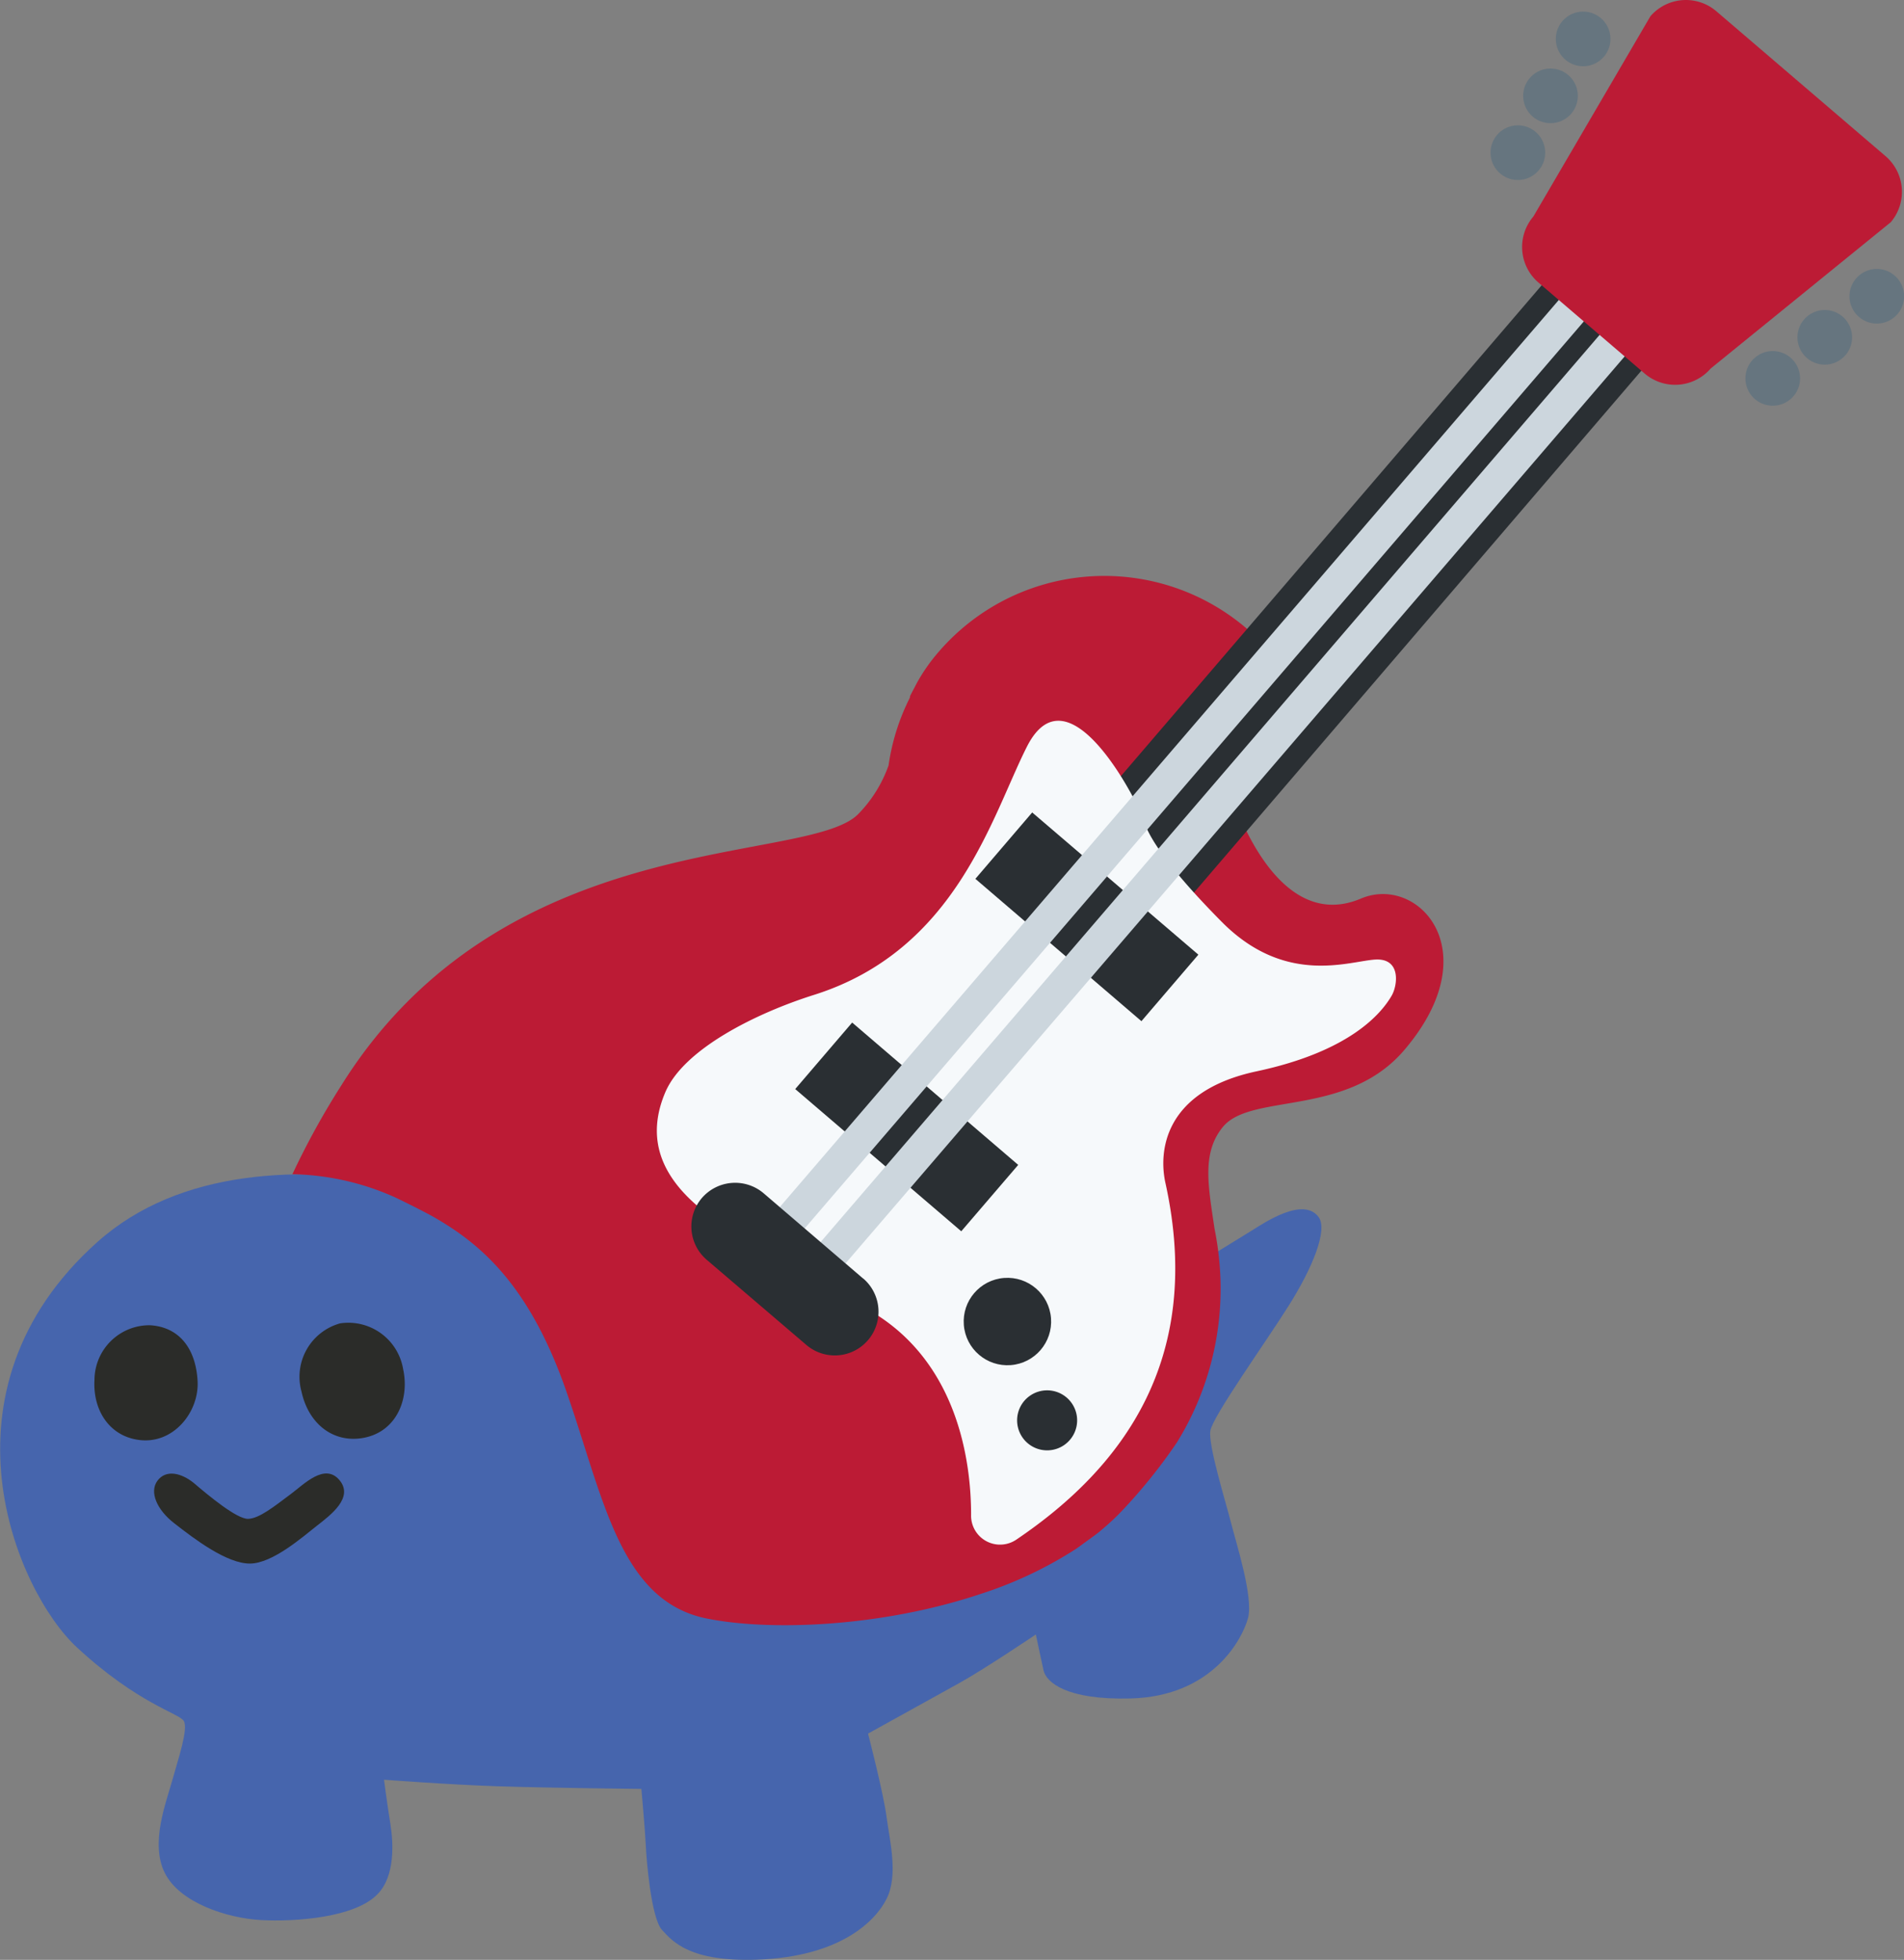 
<svg id="glyph11" version="1.1" xmlns="http://www.w3.org/2000/svg" xmlns:xlink="http://www.w3.org/1999/xlink" viewBox="0 0 151.129 155.592"><rect x="0" y="0" width="151.129" height="155.592" fill="#808080" stroke="none"/><g>
  <defs>
    <style>
      .cls-1 {
        fill: #4665ad;
      }

      .cls-2 {
        fill: #2b2c29;
      }

      .cls-3 {
        fill: #bc1b35;
      }

      .cls-4 {
        fill: #2a2f33;
      }

      .cls-5 {
        fill: #f6f9fb;
      }

      .cls-6 {
        fill: #ccd6dd;
      }

      .cls-7 {
        fill: #66757f;
      }
    </style>
  </defs>
  <g id="Layer_2" data-name="Layer 2">
    <g id="grid">
      <g id="mh_copy" data-name="mh copy">
        <g id="garages">
          <g>
            <path class="cls-1" d="M95.19,100.26l4.27-2.63c.86-.53,4-2.67,5.21-1,.73,1-.46,4-2.42,7.09-1.79,2.85-6,8.73-6.18,9.87s1.21,5.6,1.65,7.33,1.78,5.9,1.34,7.54-2.8,6.2-9.3,6.38c-5.16.14-6.72-1.31-6.93-2.23-.15-.66-.61-2.85-.61-2.85s-4.14,2.79-6.1,3.87-7.22,4-7.22,4,1.22,4.7,1.47,6.61.95,4.63,0,6.51c-.85,1.7-3.59,4.6-10.32,4.83-5.25.17-6.64-1.41-7.51-2.37s-1.24-5.71-1.28-6.7-.35-4.49-.35-4.49-7.13-.07-11.43-.21c-3.9-.13-9-.52-9-.52s.27,2.06.51,3.54.37,4.11-1,5.52c-1.79,1.91-6.63,2.23-9.3,2.08s-6.43-1.37-7.61-3.74.11-5.59.62-7.44c.45-1.63,1.26-4,.89-4.62s-3.64-1.36-8.48-5.84S-5.5,110.43,7.72,98.61,46.63,98,48,98.81,95.19,100.26,95.19,100.26Z"/>
            <path class="cls-2" d="M32,108.7c.54,2.5-.64,5.14-3.4,5.49-2.27.29-4.13-1.23-4.67-3.72A4.4,4.4,0,0,1,27,105.06,4.41,4.41,0,0,1,32,108.7Z"/>
            <path class="cls-2" d="M15.68,109.58c.17,2.51-1.94,5.13-4.69,4.73C8.72,114,7.35,112,7.5,109.51a4.36,4.36,0,0,1,4.4-4.3C14.18,105.34,15.52,107,15.68,109.58Z"/>
            <path class="cls-2" d="M23.11,118.59c1-.74,2.66-2.48,3.83-1.09s-.7,2.78-1.79,3.63-3.51,3-5.32,3-4.33-1.89-6-3.2c-1.37-1.06-2-2.48-1.33-3.38s1.88-.63,2.89.19c1.17,1,3.42,2.87,4.31,2.84S21.77,119.59,23.11,118.59Z"/>
            <g>
              <path class="cls-3" d="M68.12,64.63a10.53,10.53,0,0,0,2.41-3.87,17.29,17.29,0,0,1,1.7-5.39l0-.1c.16-.32.33-.63.52-1a14.21,14.21,0,0,1,1.73-2.49A17.36,17.36,0,0,1,99,49.94s2.46,1.8-1.18,6c2.76,2.78-.33,6.39-.33,6.39s3.39,12.05,10.55,9h0c4.52-1.9,10.17,4.15,3.4,12.06-4.52,5.27-12,3.39-14.31,6-1.77,2.07-1.23,4.73-.73,8.14a24.83,24.83,0,0,1,.47,3.91,23.2,23.2,0,0,1-3.45,13.07A42.85,42.85,0,0,1,89,120a18.24,18.24,0,0,1-1.5,1.4l-.16.14c-.46.38-1,.74-1.45,1.08l-.46.33a32,32,0,0,1-7.53,3.57c-8,2.69-17,3-22,1.93-3.79-.85-5.85-3.78-7.45-7.67-1.23-3-2.18-6.52-3.43-10.13-3-8.76-7-12-10.75-14.12-1-.54-1.93-1-2.86-1.45a20.76,20.76,0,0,0-8.2-1.86,61.9,61.9,0,0,1,3.85-7C40,65.44,64.05,68.75,68.12,64.63Z"/>
              <rect class="cls-4" x="74.71" y="37.11" width="75.33" height="10.42" transform="translate(7.11 100.1) rotate(-49.4)"/>
              <path class="cls-5" d="M69.38,104.25c6.51,4,7.7,11.5,7.7,16a2.3,2.3,0,0,0,3.56,2c8.48-5.72,14.92-14.35,11.88-28.27-.58-2.51-.18-7.35,7.23-8.93s9.89-4.59,10.71-6c.47-.8.78-3-1.31-2.87s-7.13,2.1-12.18-3-6-7.3-6.21-8.13-5.86-12.42-9.24-5.79c-2.8,5.52-5.58,16.14-16.9,19.72-4.6,1.45-10.35,4.3-11.81,7.73-2.46,5.78,2.32,9.32,6.37,11.64s10.2,6,10.2,6Z"/>
              <path class="cls-4" d="M63.12,86.46l4.52-5.28,13.18,11.3L76.3,97.75Zm14.3-16.69,4.51-5.27L95.12,75.79,90.6,81.07Z"/>
              <path class="cls-6" d="M63.08,101l69.68-81.16,2,1.7L65.06,102.69Zm-3.24-2.78,69.68-81.15,2,1.69L61.82,99.91Z"/>
              <path class="cls-4" d="M68.52,101.5A3.47,3.47,0,0,1,64,106.77L56.08,100a3.48,3.48,0,0,1-.37-4.89h0a3.49,3.49,0,0,1,4.9-.38l7.91,6.78Z"/>
              <circle class="cls-4" cx="79.97" cy="104.91" r="3.47" transform="translate(-7.82 6.45) rotate(-4.4)"/>
              <path class="cls-4" d="M85.49,112.58a2.38,2.38,0,1,1-4.75.36h0a2.38,2.38,0,0,1,4.75-.36Z"/>
              <path class="cls-3" d="M149.68,12.41a3.73,3.73,0,0,1,.4,5.23l-14.3,11.62a3.72,3.72,0,0,1-5.23.4l-8.45-7.24a3.72,3.72,0,0,1-.39-5.23L131,1.29a3.72,3.72,0,0,1,5.23-.4l13.45,11.52Z"/>
              <circle class="cls-7" cx="140.71" cy="30.04" r="2.17"/>
              <circle class="cls-7" cx="144.84" cy="26.78" r="2.17"/>
              <circle class="cls-7" cx="148.97" cy="23.52" r="2.17"/>
              <circle class="cls-7" cx="120.48" cy="12.12" r="2.17"/>
              <circle class="cls-7" cx="123.07" cy="7.61" r="2.17"/>
              <circle class="cls-7" cx="125.66" cy="3.09" r="2.17"/>
            </g>
          </g>
        </g>
      </g>
    </g>
  </g>
</g></svg>